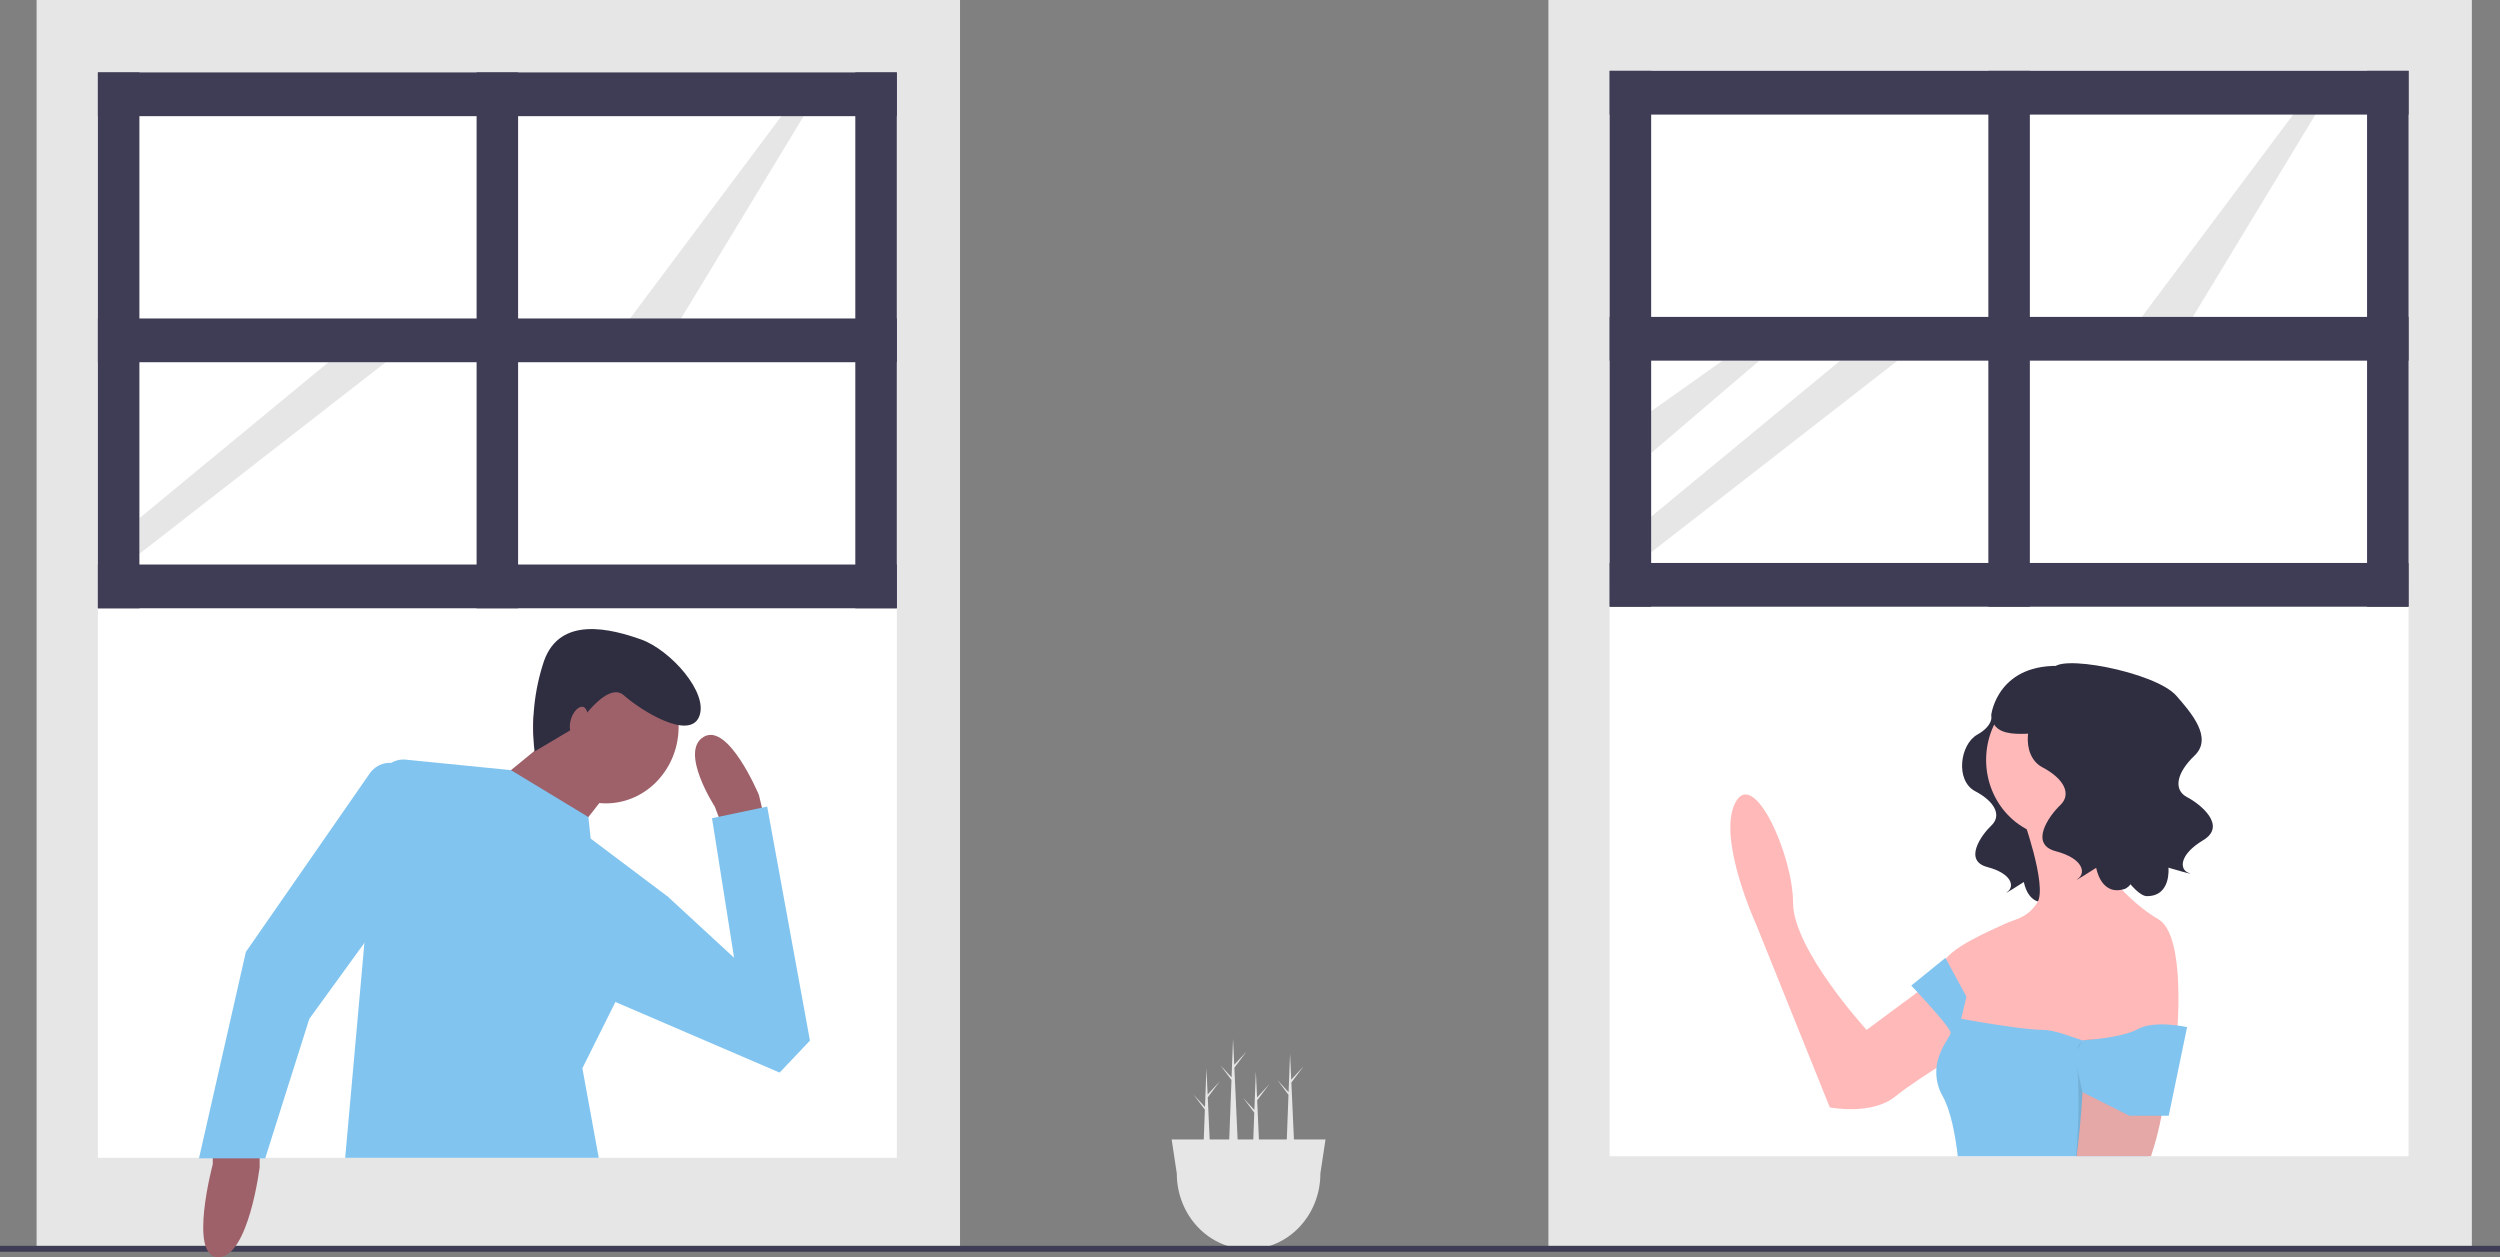 <svg width="521" height="262" viewBox="0 0 521 262" fill="none" xmlns="http://www.w3.org/2000/svg">
<rect x="0" y="0" width="521" height="262" fill="#808080" stroke="none"/>
<g clip-path="url(#clip0_61_9)">
<path d="M259.768 219.15L257.215 221.909L256.968 216.438L256.662 224.516L254.31 221.973L256.641 225.074L255.869 245.502H258.28L257.242 222.51L259.768 219.15Z" fill="#E6E6E6"/>
<path d="M264.52 225.953L261.967 228.712L261.72 223.24L261.414 231.319L259.061 228.776L261.393 231.876L260.621 252.304H263.031L261.994 229.312L264.52 225.953Z" fill="#E6E6E6"/>
<path d="M271.648 222.242L269.094 225.001L268.847 219.53L268.541 227.608L266.188 225.065L268.52 228.166L267.748 248.594H270.158L269.121 225.602L271.648 222.242Z" fill="#E6E6E6"/>
<path d="M254.225 225.334L251.671 228.093L251.424 222.622L251.119 230.7L248.766 228.157L251.098 231.258L250.325 251.686H252.736L251.698 228.694L254.225 225.334Z" fill="#E6E6E6"/>
<path d="M200.069 0H7.627V259.725H200.069V0Z" fill="#E6E6E6"/>
<path d="M186.895 15.661H20.401V126.763H186.895V15.661Z" fill="white"/>
<path d="M186.897 122.207H20.4V241.285H186.897V122.207Z" fill="white"/>
<path d="M107.973 15.092H99.324V126.763H107.973V15.092Z" fill="#3F3D56"/>
<path d="M186.895 15.092H178.246V126.763H186.895V15.092Z" fill="#3F3D56"/>
<path d="M186.895 117.647H20.401V126.763H186.895V117.647Z" fill="#3F3D56"/>
<path d="M43.931 75.485L29.05 86.028V94.749L51.593 75.485H43.931Z" fill="white"/>
<path d="M68.448 75.485L29.05 107.992V115.422L80.4 75.485H68.448Z" fill="#E6E6E6"/>
<path d="M29.05 15.092H20.401V126.763H29.05V15.092Z" fill="#3F3D56"/>
<path d="M162.838 24.207L129.595 68.648L139.866 69.787L168.516 22.498L162.838 24.207Z" fill="#E6E6E6"/>
<path d="M186.895 15.092H20.401V24.208H186.895V15.092Z" fill="#3F3D56"/>
<path d="M186.895 66.369H20.401V75.486H186.895V66.369Z" fill="#3F3D56"/>
<path d="M515.133 0H322.691V259.725H515.133V0Z" fill="#E6E6E6"/>
<path d="M501.946 15.335H335.452V126.437H501.946V15.335Z" fill="white"/>
<path d="M501.944 121.879H335.452V240.957H501.944V121.879Z" fill="white"/>
<path d="M423.023 14.765H414.374V126.437H423.023V14.765Z" fill="#3F3D56"/>
<path d="M501.946 14.765H493.297V126.437H501.946V14.765Z" fill="#3F3D56"/>
<path d="M501.946 117.321H335.452V126.437H501.946V117.321Z" fill="#3F3D56"/>
<path d="M358.981 75.159L344.101 85.702V94.423L366.643 75.159H358.981Z" fill="#E6E6E6"/>
<path d="M383.498 75.159L344.101 107.666V115.096L395.45 75.159H383.498Z" fill="#E6E6E6"/>
<path d="M344.101 14.765H335.452V126.437H344.101V14.765Z" fill="#3F3D56"/>
<path d="M477.888 23.881L444.646 68.322L454.916 69.461L483.567 22.172L477.888 23.881Z" fill="#E6E6E6"/>
<path d="M501.946 14.765H335.452V23.881H501.946V14.765Z" fill="#3F3D56"/>
<path d="M501.946 66.043H335.452V75.159H501.946V66.043Z" fill="#3F3D56"/>
<path d="M415.016 148.874C415.016 148.874 415.65 151.099 412.061 153.102C408.472 155.105 407.416 162.671 411.638 164.896C415.861 167.121 417.128 170.014 415.016 172.017C412.905 174.019 409.105 179.36 414.172 180.695C419.239 182.03 419.872 184.7 418.394 185.813C416.917 186.925 421.772 183.81 421.772 183.81C421.772 183.81 422.617 189.151 427.05 187.816C431.484 186.48 443.94 161.113 437.606 157.553C431.273 153.992 415.016 148.874 415.016 148.874Z" fill="#2F2E41"/>
<path d="M409.255 199.624L388.998 214.627C388.998 214.627 373.668 197.893 373.668 188.083C373.668 178.273 365.456 159.807 361.623 167.309C357.791 174.81 366.003 192.699 366.003 192.699L381.333 230.785C381.333 230.785 390.093 232.516 395.02 228.476C399.948 224.437 413.635 216.358 413.635 216.358L409.255 199.624Z" fill="#FFB9B9"/>
<path d="M429.238 174.522C437.705 174.522 444.568 167.288 444.568 158.364C444.568 149.441 437.705 142.207 429.238 142.207C420.772 142.207 413.909 149.441 413.909 158.364C413.909 167.288 420.772 174.522 429.238 174.522Z" fill="#FFB9B9"/>
<path d="M421.3 169.617C421.3 169.617 426.775 184.62 424.585 188.083C422.395 191.545 419.657 191.545 417.467 192.699C416.372 193.276 404.875 197.893 404.875 201.355C404.928 203.579 405.491 205.758 406.517 207.702L408.16 217.512L421.847 226.745L439.914 224.437L453.602 216.358C453.602 216.358 455.792 195.007 449.769 191.545C443.747 188.083 436.629 180.004 437.177 177.119C437.724 174.233 438.272 167.309 438.272 167.309L421.3 169.617Z" fill="#FFB9B9"/>
<path d="M450.319 213.476V213.494L449.826 218.59L449.198 225.126L448.482 232.516L447.673 240.957H407.999C407.465 236.344 406.521 231.452 404.872 228.478C403.836 226.708 403.375 224.631 403.558 222.56C403.928 218.695 406.515 215.999 406.515 215.207C406.515 214.341 401.903 209.264 399.598 206.772C398.823 205.937 398.307 205.393 398.307 205.393L405.424 199.624L405.523 199.803L406.521 201.646L409.801 207.7L408.709 212.319C408.709 212.319 410.405 212.628 412.763 213.024C416.841 213.698 422.908 214.626 425.677 214.626C428.247 214.626 431.386 216.017 433.979 216.815C434.061 216.84 434.137 216.864 434.214 216.889C435.845 217.371 437.241 217.594 438.121 217.038C438.174 217.006 438.225 216.971 438.274 216.932C438.733 216.605 439.229 216.341 439.752 216.147H439.758C441.654 215.44 443.595 214.874 445.566 214.453C447.784 213.939 449.732 213.581 450.207 213.494L450.21 213.492L450.213 213.491L450.216 213.492L450.219 213.494C450.284 213.482 450.319 213.476 450.319 213.476Z" fill="#80C4EF"/>
<path d="M452.026 212.597C451.985 212.907 451.95 213.222 451.915 213.531C451.745 214.892 451.604 216.252 451.481 217.613C451.14 221.224 450.935 224.846 450.865 228.478C450.844 229.834 450.709 231.185 450.46 232.516C449.915 235.38 449.182 238.2 448.265 240.957H432.764C433.175 237.741 433.727 232.794 433.997 227.612V227.606C434.038 226.802 434.067 225.992 434.096 225.182C434.198 222.459 434.162 219.732 433.991 217.013C433.985 216.945 433.985 216.877 433.979 216.815C433.95 216.462 433.92 216.122 433.891 215.782C432.8 204.243 439.365 191.547 439.365 191.547C441.589 191.547 443.759 192.84 445.696 194.621C448.06 196.847 449.872 199.649 450.975 202.782C452.079 205.915 452.439 209.284 452.026 212.597Z" fill="#FFB9B9"/>
<path opacity="0.1" d="M450.864 228.478C450.844 229.834 450.709 231.185 450.46 232.516C449.915 235.38 449.182 238.2 448.265 240.957H432.647C433.124 235.758 433.271 230.531 433.087 225.312C433.058 224.545 433.017 223.766 432.958 222.993V222.98C432.917 222.312 432.864 221.645 432.8 220.977C432.703 220.205 432.743 219.421 432.917 218.664V218.652C433.042 218.077 433.34 217.56 433.768 217.18C433.837 217.117 433.912 217.061 433.991 217.013C434.06 216.963 434.135 216.922 434.214 216.889C434.285 216.848 434.36 216.813 434.437 216.784C435.049 216.571 435.7 216.511 436.338 216.611C436.945 216.687 437.542 216.83 438.121 217.038C440.707 218.036 443.122 219.468 445.273 221.28C446.704 222.416 448.019 223.705 449.198 225.126C450.231 226.412 450.864 227.6 450.864 228.478Z" fill="black"/>
<path d="M432.25 219.821L433.995 227.611L443.747 232.516H451.959L455.792 214.05C455.792 214.05 449.025 212.542 445.565 214.45C442.104 216.358 433.978 216.815 433.978 216.815L432.25 219.821Z" fill="#80C4EF"/>
<path d="M429.364 142.147C429.364 142.147 430.065 144.613 426.089 146.831C422.113 149.05 420.944 157.431 425.622 159.896C430.299 162.361 431.702 165.566 429.364 167.784C427.025 170.003 422.815 175.919 428.428 177.398C434.041 178.877 434.743 181.835 433.106 183.068C431.469 184.301 436.848 180.849 436.848 180.849C436.848 180.849 437.783 186.766 442.695 185.287C447.606 183.808 452.507 156.922 447.032 149.997C441.941 143.558 429.364 142.147 429.364 142.147Z" fill="#2F2E41"/>
<path d="M427.87 139.61C427.871 135.999 449.167 139.963 453.562 145.006C456.606 148.498 461.229 153.751 457.355 157.454C453.481 161.157 452.95 164.642 455.769 166.114C458.589 167.585 464.156 172.086 459.13 175.106C454.103 178.125 454.184 181.173 456.076 181.895C457.967 182.616 451.905 180.822 451.905 180.822C451.905 180.822 452.517 186.785 447.409 186.756C442.301 186.727 427.647 157.14 431.148 148.916C434.403 141.269 427.87 139.61 427.87 139.61Z" fill="#2F2E41"/>
<path d="M430.09 138.819C416.382 137.949 415.006 148.825 415.006 148.825C415.1 155.119 424.584 152.052 427.217 152.99C430.395 150.581 436.52 146.022 440.901 142.769C437.72 140.409 433.974 139.04 430.09 138.819Z" fill="#2F2E41"/>
<path d="M244.173 237.463L245.246 244.574C245.246 248.757 246.822 252.768 249.628 255.725C252.433 258.682 256.239 260.343 260.207 260.343C264.175 260.343 267.98 258.682 270.786 255.725C273.592 252.768 275.168 248.757 275.168 244.574L275.175 244.477L276.24 237.463H244.173Z" fill="#E6E6E6"/>
<path d="M521 259.626H0V260.863H521V259.626Z" fill="#3F3D56"/>
<path d="M54.115 239.583V243.218C54.115 243.218 51.816 262 45.492 262C39.169 262 44.343 242.612 44.343 242.612V239.583L54.115 239.583Z" fill="#9E616A"/>
<path d="M150.11 171.121L148.961 168.091C148.961 168.091 141.488 156.58 146.661 153.55C151.835 150.521 158.158 165.668 158.158 165.668L159.308 170.515L150.11 171.121Z" fill="#9E616A"/>
<path d="M126.255 167.423C134.635 167.423 141.428 160.263 141.428 151.43C141.428 142.598 134.635 135.438 126.255 135.438C117.875 135.438 111.082 142.598 111.082 151.43C111.082 160.263 117.875 167.423 126.255 167.423Z" fill="#9E616A"/>
<path d="M115.333 153.248L104.987 161.73L119.358 174.452L127.404 164.153L115.333 153.248Z" fill="#9E616A"/>
<path d="M124.776 241.285H71.937L75.944 196.494L78.919 163.231V163.225C78.982 162.511 79.179 161.818 79.497 161.184C79.815 160.551 80.249 159.99 80.773 159.533C81.297 159.076 81.902 158.733 82.552 158.523C83.203 158.313 83.886 158.24 84.563 158.309L106.488 160.498L122.623 170.275L123.092 174.758L139.191 186.872L128.249 208.813L121.367 222.622L124.776 241.285Z" fill="#80C4EF"/>
<path d="M79.407 191.72L64.462 212.319L55.264 241.401H41.469L51.241 198.384L77.035 161.21C77.699 160.259 78.636 159.559 79.708 159.215C80.779 158.871 81.928 158.901 82.982 159.302C83.311 159.444 83.654 159.548 84.006 159.609L79.407 191.72Z" fill="#80C4EF"/>
<path d="M126.543 208.078L162.469 223.528L168.792 216.864L159.882 168.091L148.386 170.515L152.984 199.596L139.189 186.874L134.59 185.661L126.543 208.078Z" fill="#80C4EF"/>
<path d="M111.398 156.61C110.671 150.247 111.347 143.793 113.373 137.75C116.739 128.225 127.472 131.096 133.585 133.256C139.697 135.416 147.796 144.451 145.688 149.382C143.581 154.314 133.58 148.084 130.013 144.907C126.446 141.731 120.213 151.378 120.213 151.378L111.398 156.61Z" fill="#2F2E41"/>
<path d="M122.147 150.886C122.707 149.262 122.468 147.679 121.611 147.351C120.755 147.023 119.607 148.074 119.047 149.698C118.487 151.322 118.727 152.905 119.583 153.233C120.439 153.561 121.587 152.51 122.147 150.886Z" fill="#9E616A"/>
</g>
<defs>
<clipPath id="clip0_61_9">
<rect width="521" height="262" fill="white"/>
</clipPath>
</defs>
</svg>
